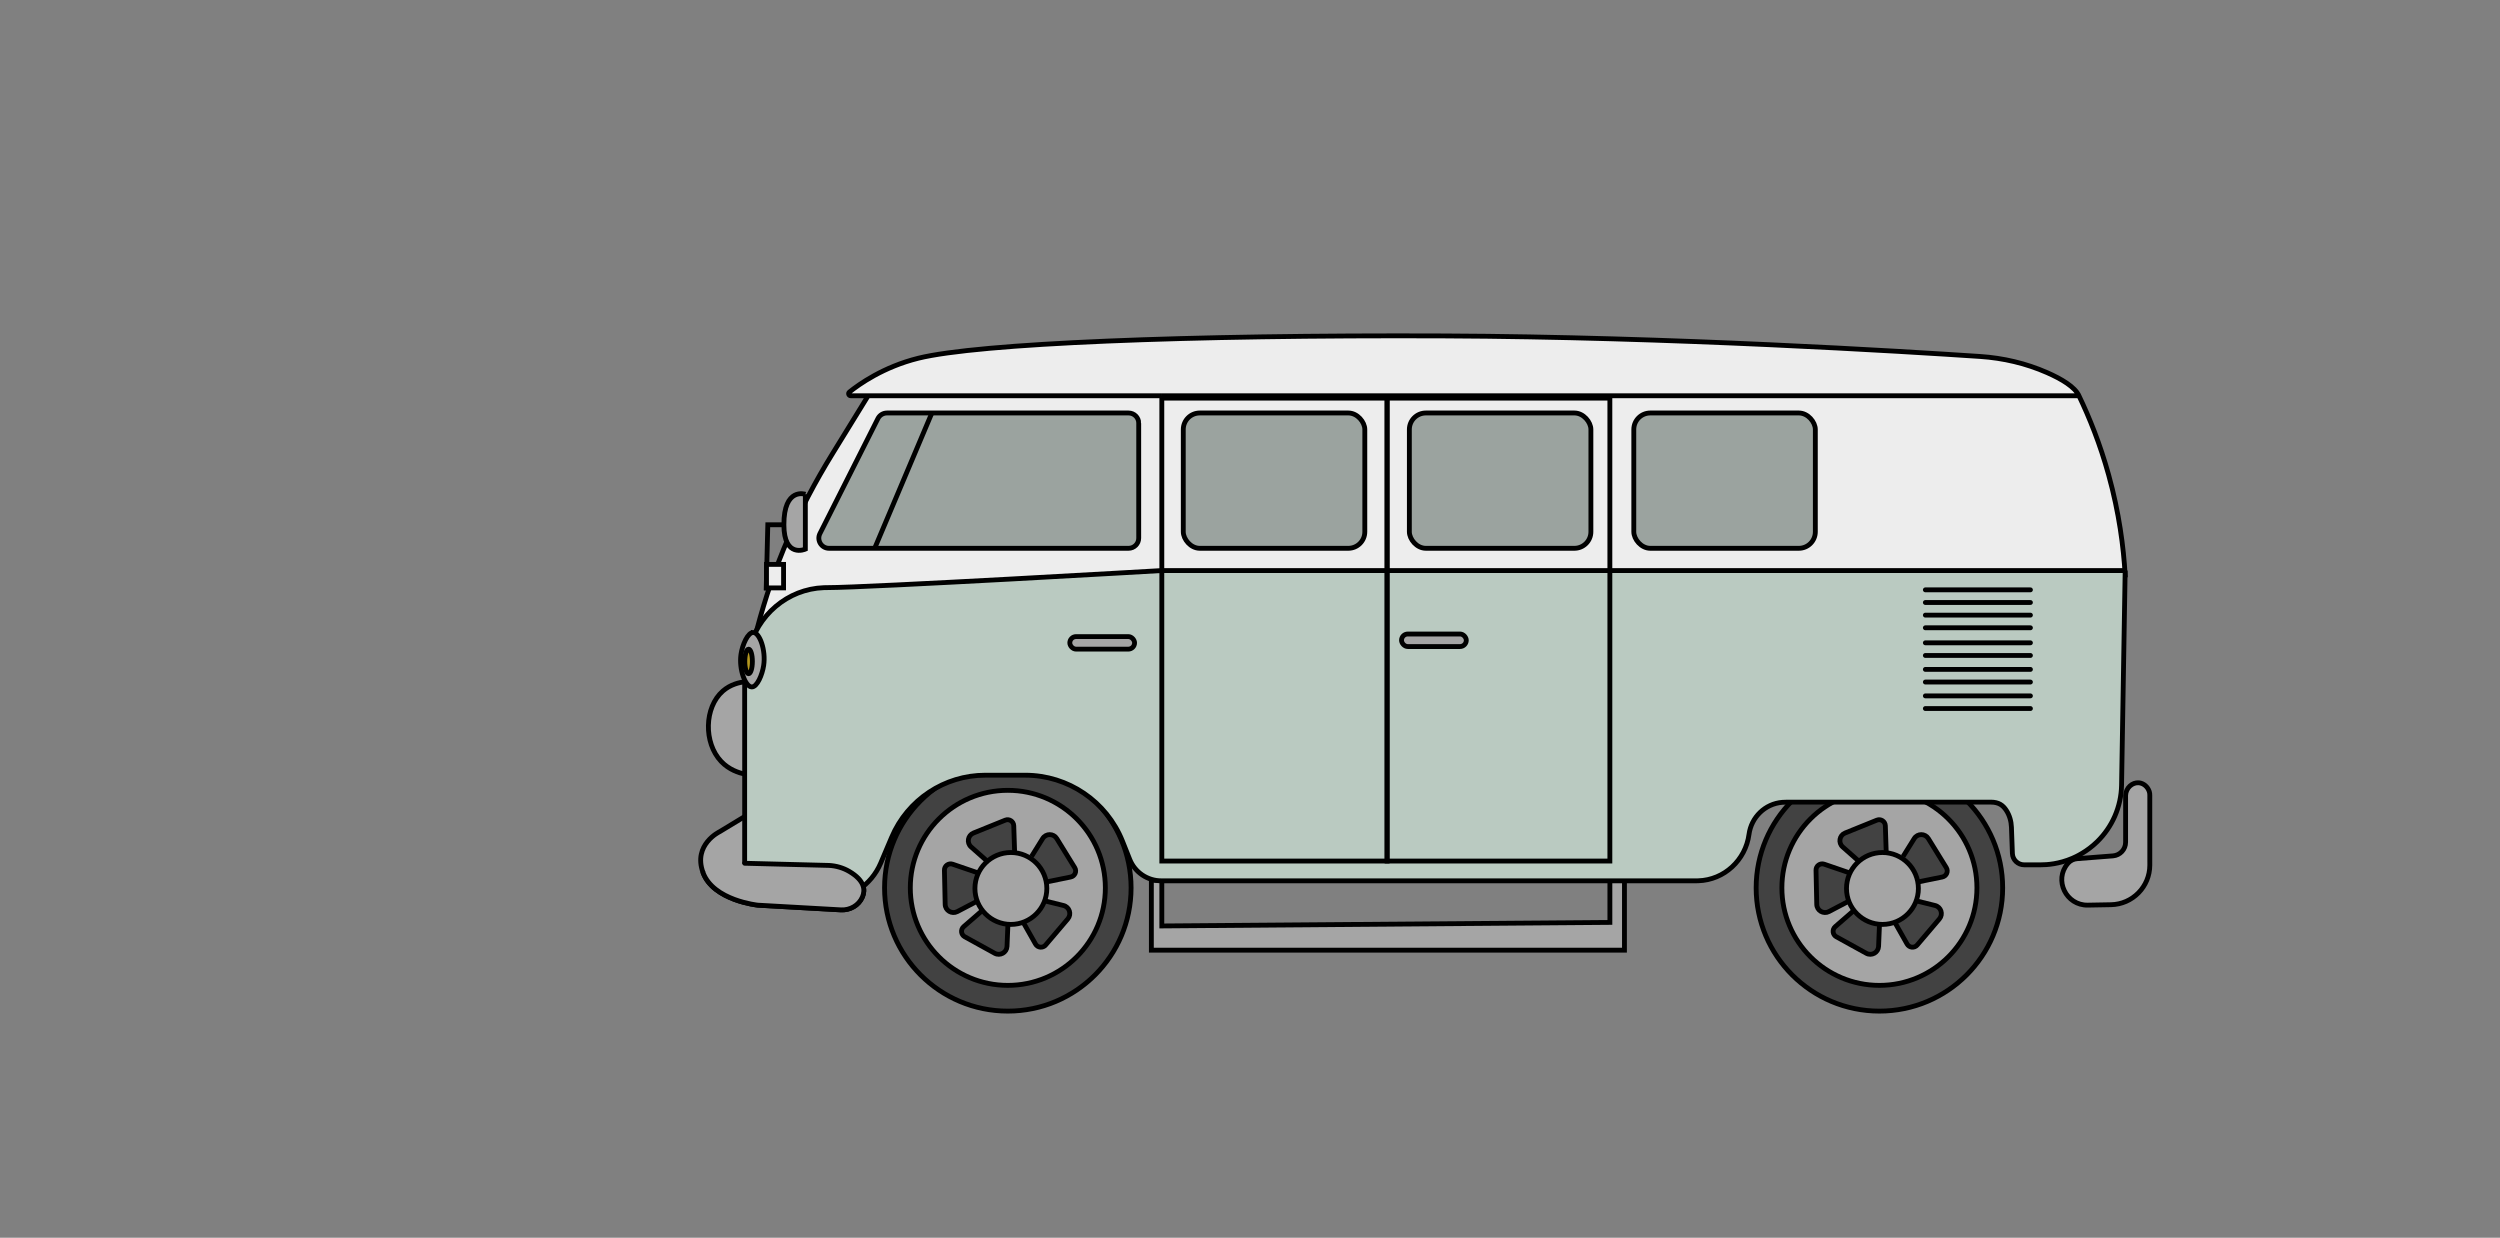 <?xml version="1.0" encoding="UTF-8"?>
<svg xmlns="http://www.w3.org/2000/svg" viewBox="0 0 1547.1 765.97">
  <rect x="0" y="0" width="1547.1" height="765.97" fill="#808080" stroke="none"/>
  <defs>
    <style>
      .cls-1, .cls-2, .cls-3, .cls-4, .cls-5, .cls-6, .cls-7, .cls-8, .cls-9 {
        stroke: #000;
        stroke-width: 3px;
      }

      .cls-1, .cls-2, .cls-4, .cls-5, .cls-6, .cls-7, .cls-8, .cls-9 {
        stroke-miterlimit: 10;
      }

      .cls-1, .cls-3 {
        fill: #a5a5a5;
      }

      .cls-2 {
        fill: #424242;
      }

      .cls-3 {
        stroke-linejoin: bevel;
      }

      .cls-3, .cls-7 {
        stroke-linecap: round;
      }

      .cls-4 {
        fill: #ededed;
      }

      .cls-5 {
        fill: #bacac1;
      }

      .cls-6 {
        fill: #9ba39f;
      }

      .cls-7, .cls-9 {
        fill: none;
      }

      .cls-8 {
        fill: #b5981f;
      }
    </style>
  </defs>
  <g id="Layer_3" data-name="Layer 3">
    <g>
      <circle class="cls-2" cx="623.68" cy="549.44" r="76.28"/>
      <circle class="cls-1" cx="623.68" cy="549.44" r="60.35"/>
      <path class="cls-2" d="M632.74,569.94l8.08,14.28c1.31,2.32,4.53,2.63,6.26.59l13.72-16.14c2.47-2.91,1.02-7.4-2.68-8.31l-12.72-3.14"/>
      <path class="cls-2" d="M627.89,527.37l-.54-16.39c-.09-2.66-2.8-4.43-5.27-3.43l-19.64,7.95c-3.54,1.43-4.33,6.08-1.48,8.61l9.82,8.68"/>
      <path class="cls-2" d="M605.05,540.12l-15.52-5.32c-2.52-.86-5.13,1.04-5.08,3.71l.46,21.18c.08,3.81,4.15,6.21,7.52,4.44l11.6-6.09"/>
      <path class="cls-2" d="M646.52,546l16.07-3.27c2.61-.53,3.9-3.5,2.5-5.77l-11.12-18.03c-2-3.25-6.72-3.25-8.73-.01l-6.92,11.13"/>
      <path class="cls-2" d="M608.74,562.7l-12.38,10.76c-2.01,1.75-1.67,4.97.66,6.25l18.55,10.22c3.34,1.84,7.45-.47,7.61-4.29l.54-13.09"/>
      <circle class="cls-1" cx="625.57" cy="549.82" r="22.25"/>
    </g>
    <g>
      <circle class="cls-2" cx="1163.05" cy="549.44" r="76.28"/>
      <circle class="cls-1" cx="1163.05" cy="549.44" r="60.35"/>
      <path class="cls-2" d="M1172.11,569.94l8.08,14.28c1.31,2.32,4.53,2.63,6.26.59l13.72-16.14c2.47-2.91,1.02-7.4-2.68-8.31l-12.72-3.14"/>
      <path class="cls-2" d="M1167.26,527.37l-.54-16.39c-.09-2.66-2.8-4.43-5.27-3.43l-19.64,7.95c-3.54,1.43-4.33,6.08-1.48,8.61l9.82,8.68"/>
      <path class="cls-2" d="M1144.42,540.12l-15.52-5.32c-2.52-.86-5.13,1.04-5.08,3.71l.46,21.18c.08,3.81,4.15,6.21,7.52,4.44l11.6-6.09"/>
      <path class="cls-2" d="M1185.88,546l16.07-3.27c2.61-.53,3.9-3.5,2.5-5.77l-11.12-18.03c-2-3.25-6.72-3.25-8.73-.01l-6.92,11.13"/>
      <path class="cls-2" d="M1148.1,562.7l-12.38,10.76c-2.01,1.75-1.67,4.97.66,6.25l18.55,10.22c3.34,1.84,7.45-.47,7.61-4.29l.54-13.09"/>
      <circle class="cls-1" cx="1164.93" cy="549.82" r="22.25"/>
    </g>
  </g>
  <g id="Layer_5" data-name="Layer 5">
    <polygon class="cls-1" points="712.51 544.52 712.51 587.99 1005.28 587.99 1005.28 544.52 996.26 544.52 996.26 570.82 718.98 573.02 718.98 545.07 712.51 544.52"/>
    <path class="cls-1" d="M460.9,421.9c-3.24.4-8.82,1.59-13.58,5.75-11.52,10.07-11.96,32.06-1.02,43.57,4.91,5.17,11.01,7.06,14.54,7.83"/>
    <path class="cls-1" d="M1330.38,529.04v-36.88c0-.76-.07-1.53-.3-2.26-.97-3.06-3.59-5.25-6.5-5.48-4.03-.33-8.01,3.12-8.17,7.83v28.95c0,4.42-3.4,8.1-7.81,8.45l-22.15,1.73c-2.18.17-4.23,1.16-5.67,2.81-.05.06-.11.12-.16.19-8.73,10.22-1.05,25.99,12.39,25.75l14.32-.26c13.36-.24,24.06-11.14,24.06-24.5v-6.34Z"/>
    <path class="cls-1" d="M462.23,527.72s5.52,5.25,9.18,5.46l41.68,2.38c4.42.25,8.74,1.51,12.55,3.76,9.36,5.56,9.97,11.3,8.05,15.78-2.23,5.2-7.66,8.28-13.31,7.96l-51.36-2.9s-27.57-2.81-33.96-20.17,10.28-25.3,10.28-25.3l15.56-9.43,8.63,12.77-7.3,9.68Z"/>
  </g>
  <g id="Layer_2" data-name="Layer 2">
    <path class="cls-4" d="M718.71,244.91h277.28s290.55,0,290.55,0c6.43,13.39,13.07,29.81,18.38,49.02,6.51,23.52,9.22,44.67,10.21,61.79h-319.15l-470.82,11.49s-39.54,9.12-56.79,22.4c10.71-40.15,25.15-73.66,46.93-109.04l21.95-35.66h181.45s-192.25,0-192.25,0c-1.22,0-1.76-1.53-.81-2.29,5.86-4.73,21.04-15.58,42.68-20.94,37.11-9.19,165.95-14.48,325.53-13.79,139.88.61,284.87,9.58,331.54,12.71,14.28.96,28.34,4.24,41.44,10,8.9,3.91,17.24,8.85,19.7,14.31"/>
    <rect class="cls-6" x="872.17" y="255.57" width="112.34" height="83.74" rx="10.21" ry="10.21"/>
    <rect class="cls-6" x="732.26" y="255.57" width="112.34" height="83.74" rx="10.21" ry="10.21"/>
    <path class="cls-5" d="M1315.14,353.07l-2.23,132.77c-.23,13.7-5.93,26.03-15,34.95-6.43,6.33-13.34,9.47-15.48,10.38-8.17,3.49-15.46,4.03-19.72,4.02h-10.05c-3.93,0-7.16-3.11-7.31-7.04l-.59-16.24c-.14-3.71-1.17-7.37-3.21-10.48s-4.64-5.04-9.51-5.04h-125.91c-1.05,0-2.09.04-3.11.12-10.68.84-19.25,9.2-20.66,19.82h0c-2.12,15.92-15.34,28.25-31.39,28.73-.35.01-.68.02-1.01.02h-331.28c-8.62,0-16.36-5.25-19.55-13.26l-4.49-11.27c-9.82-24.65-33.68-40.83-60.22-40.83h-24.63c-25.29,0-48.13,15.12-58,38.41l-6.79,16.02c-5.83,13.75-19.31,22.68-34.25,22.68h-31.28c-10.29,0-18.64-8.34-18.64-18.64v-114.65c0-7.03.86-14.03,2.57-20.85h0c5.04-21.91,23.96-38.22,46.43-39.02.63-.02,1.26-.03,1.9-.03,25.53,0,206.98-10.55,206.98-10.55h596.43Z"/>
    <rect class="cls-6" x="1011.06" y="255.57" width="112.34" height="83.74" rx="10.21" ry="10.21"/>
    <path class="cls-6" d="M704.68,261.86v71.15c0,3.48-2.82,6.3-6.3,6.3h-185.35c-4.69,0-7.73-4.94-5.62-9.13l35.87-71.15c1.07-2.12,3.24-3.46,5.62-3.46h149.49c3.48,0,6.3,2.82,6.3,6.3Z"/>
    <line class="cls-9" x1="576.68" y1="255.57" x2="541.28" y2="339.31"/>
  </g>
  <g id="Layer_4" data-name="Layer 4">
    <line class="cls-7" x1="1191.49" y1="365.02" x2="1256.51" y2="365.02"/>
    <line class="cls-7" x1="1191.49" y1="372.85" x2="1256.51" y2="372.85"/>
    <line class="cls-7" x1="1191.49" y1="380.67" x2="1256.51" y2="380.67"/>
    <line class="cls-7" x1="1191.49" y1="388.5" x2="1256.51" y2="388.5"/>
    <line class="cls-7" x1="1191.49" y1="397.8" x2="1256.51" y2="397.8"/>
    <line class="cls-7" x1="1191.49" y1="405.63" x2="1256.51" y2="405.63"/>
    <line class="cls-7" x1="1191.49" y1="414.25" x2="1256.51" y2="414.25"/>
    <line class="cls-7" x1="1191.49" y1="422.08" x2="1256.51" y2="422.08"/>
    <line class="cls-7" x1="1191.49" y1="430.64" x2="1256.51" y2="430.64"/>
    <line class="cls-7" x1="1191.49" y1="438.47" x2="1256.51" y2="438.47"/>
    <rect class="cls-9" x="858.38" y="246.38" width="137.87" height="286.47"/>
    <rect class="cls-9" x="718.98" y="246.38" width="139.4" height="286.47"/>
  </g>
  <g id="Layer_6" data-name="Layer 6">
    <path class="cls-1" d="M498.38,305.87v33.96s-13.23,5.9-13.28-15.06c-.05-23.49,13.28-18.89,13.28-18.89Z"/>
    <polyline class="cls-9" points="485.11 324.76 475.15 324.76 474.13 365.36"/>
    <rect class="cls-4" x="474.33" y="349.27" width="10.57" height="14.55"/>
    <path class="cls-1" d="M466.21,391.4c3.94.18,7.8,11.02,6.38,20.43-.86,5.7-4.05,13.38-7.4,13.28-3.91-.12-7.99-10.8-6.64-20.17.87-6,4.28-13.69,7.66-13.53Z"/>
    <ellipse class="cls-8" cx="463.25" cy="409.32" rx="2.35" ry="7.61"/>
    <rect class="cls-1" x="662.04" y="393.95" width="40.08" height="7.76" rx="3.87" ry="3.87"/>
    <rect class="cls-1" x="867.32" y="392.35" width="40.08" height="7.76" rx="3.87" ry="3.87"/>
    <path class="cls-3" d="M460.84,534.22l52.25,1.34c4.42.25,8.74,1.51,12.55,3.76,9.36,5.56,9.97,11.3,8.05,15.78-2.23,5.2-7.66,8.28-13.31,7.96l-51.36-2.9s-27.57-2.81-33.96-20.17"/>
  </g>
</svg>